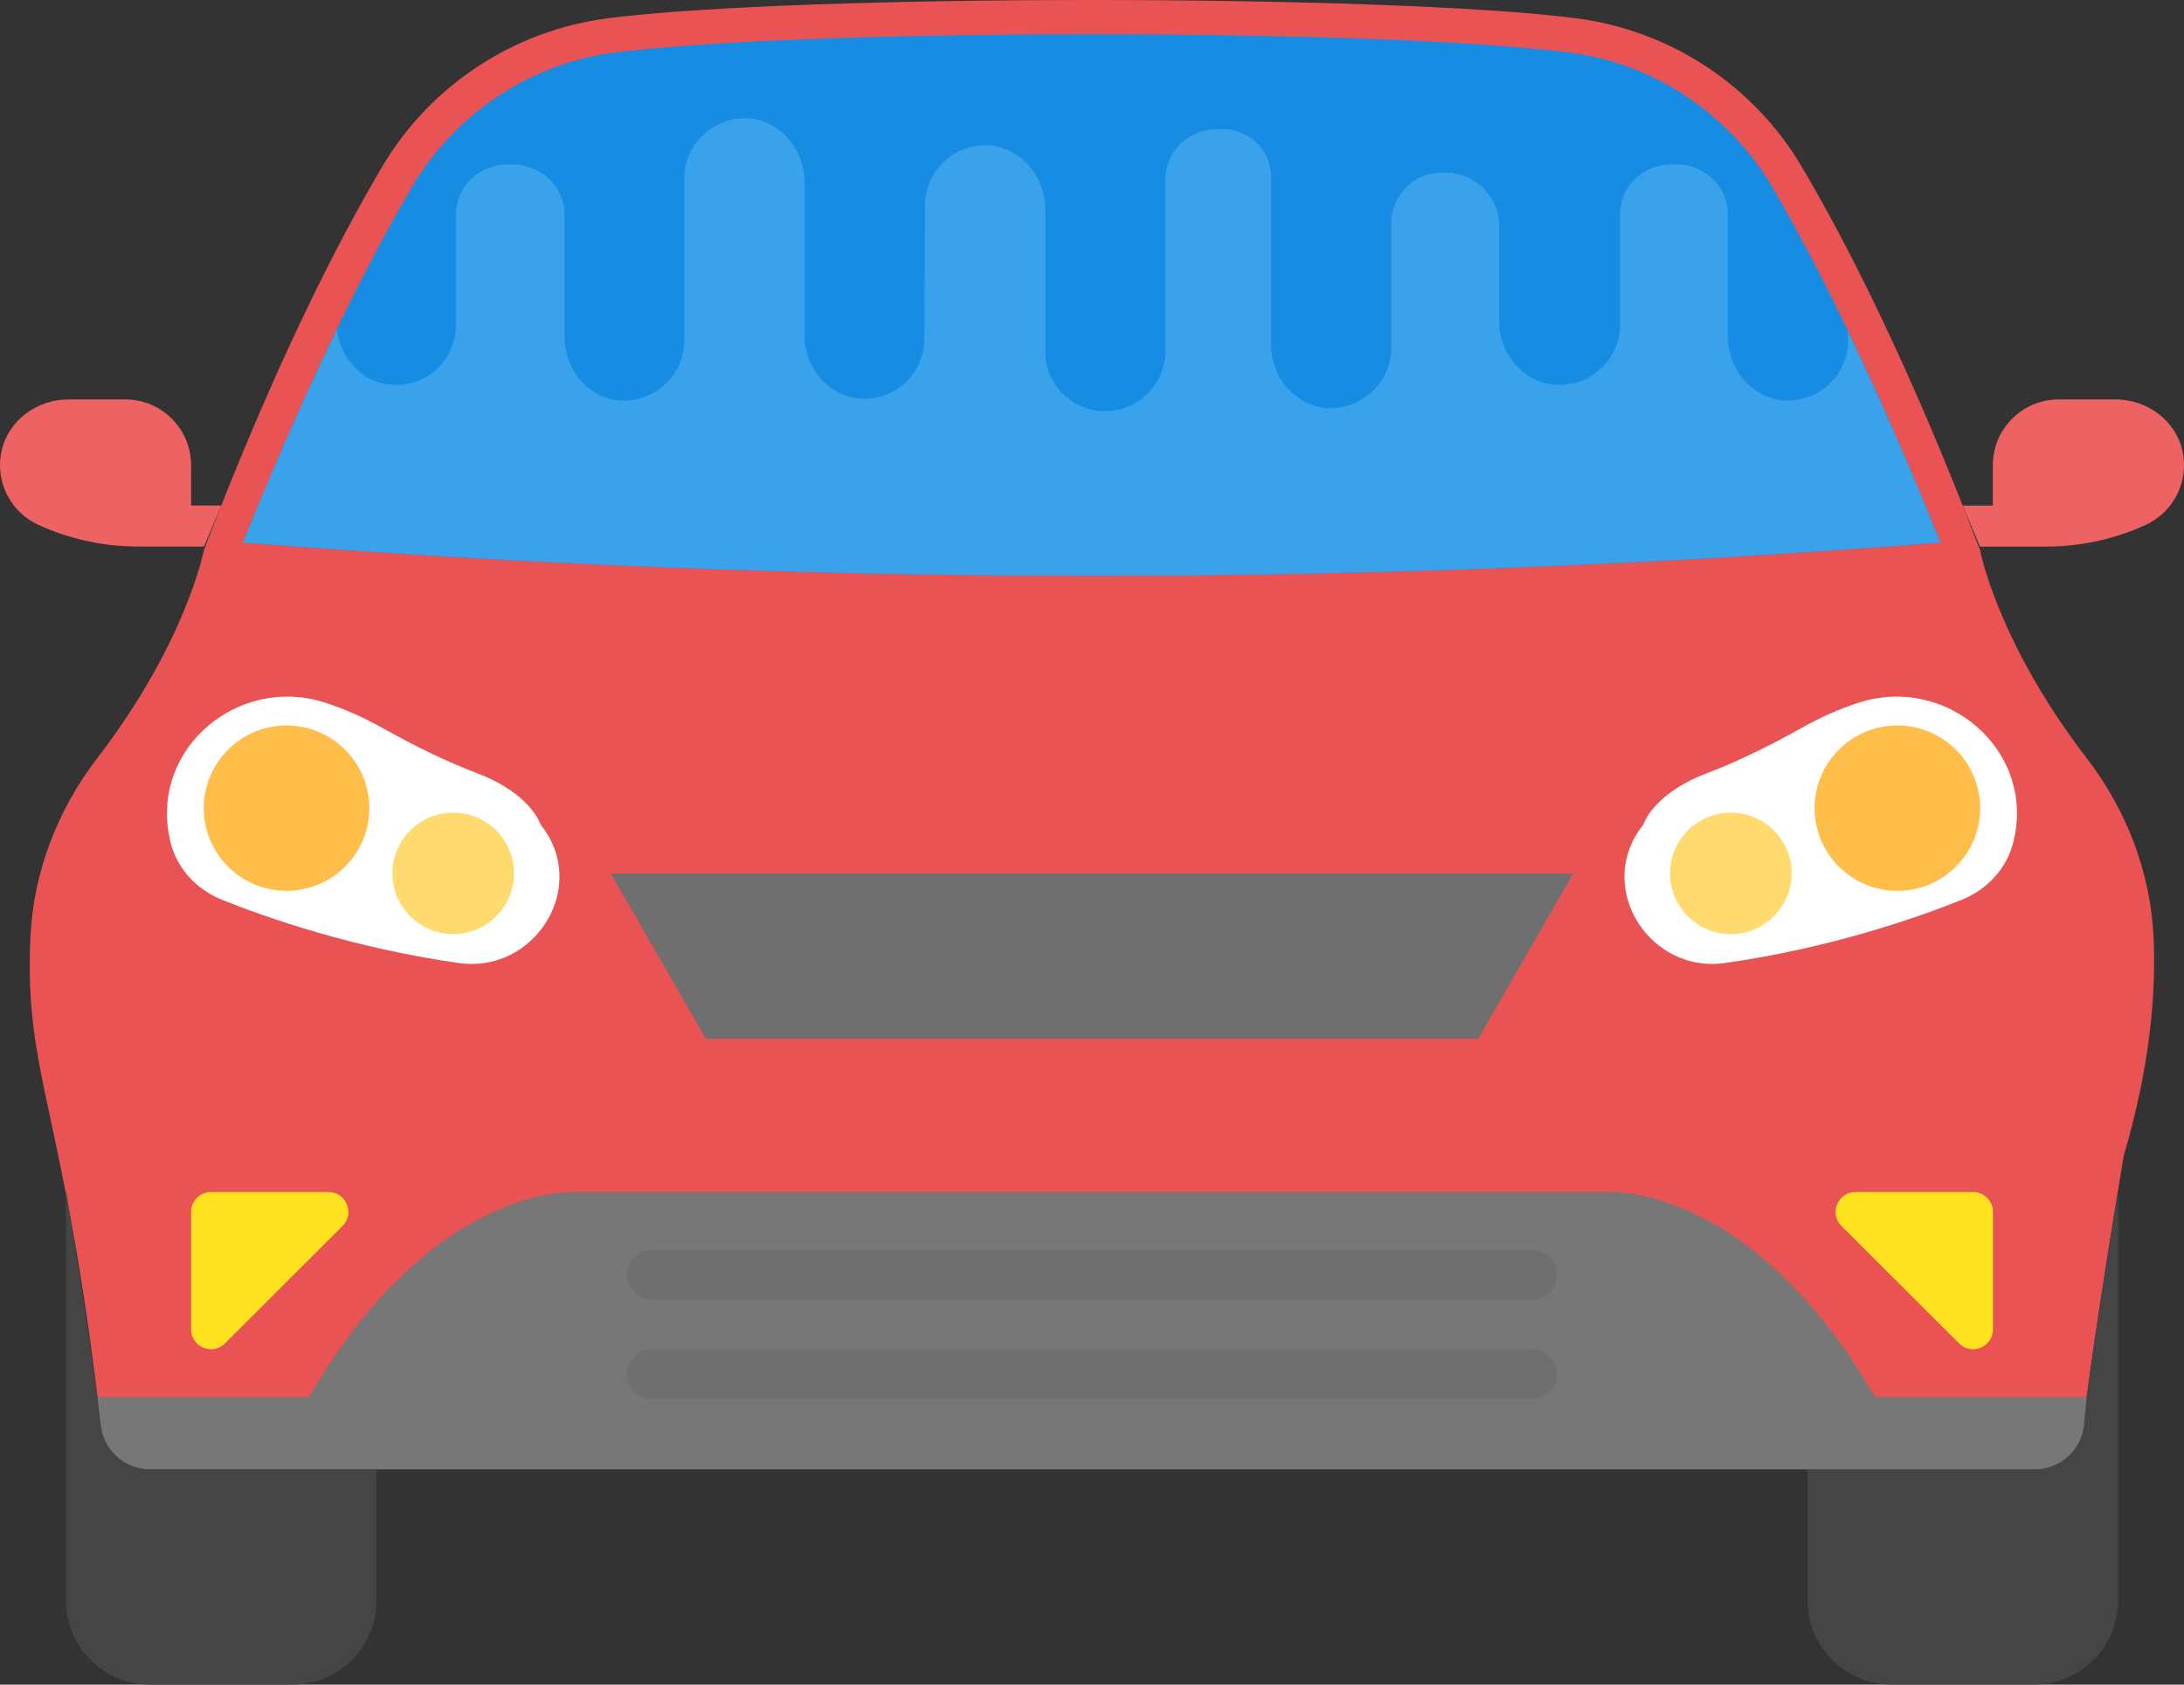 <svg width="280" height="216" viewBox="0 0 280 216" fill="none" xmlns="http://www.w3.org/2000/svg">
<rect x="0" y="0" width="280" height="216" fill="#333333" stroke="none"/>
<path d="M136.14 60.024C135.934 55.873 134.39 51.897 131.852 48.598C126.129 41.157 125.014 35.25 125.014 35.25C120.521 23.492 116.526 15.657 113.59 10.685C110.501 5.464 105.159 1.946 99.135 1.173C87.02 -0.391 49.158 -0.391 37.043 1.173C31.023 1.951 25.681 5.468 22.592 10.685C19.657 15.657 15.667 23.492 11.169 35.25C11.169 35.25 10.053 41.157 4.331 48.598C1.798 51.897 0.249 55.873 0.047 60.024C-0.386 69.029 2.226 71.008 4.563 91.387C4.747 92.991 6.103 94.197 7.722 94.197H128.47C130.089 94.197 131.445 92.986 131.629 91.387C132.285 85.672 134.233 74.08 134.233 74.08C135.938 68.317 136.31 63.62 136.14 60.024Z" transform="translate(3.812) scale(2)" fill="#E95353"/>
<path d="M108.796 32.586C105.252 23.73 101.638 15.996 98.042 9.83C95.316 5.168 90.508 1.913 85.188 1.201C73.047 -0.407 35.706 -0.394 23.652 1.201C18.332 1.913 13.523 5.169 10.798 9.83C7.153 16.074 3.491 23.913 -3.18409e-07 32.586C36.208 35.431 72.583 35.431 108.796 32.586Z" transform="translate(31.166 4.384) scale(2)" fill="#168DE2"/>
<path d="M15.107 0.36C13.725 0.792 12.438 1.4 11.362 2.003C9.402 3.095 7.39 4.113 5.29 4.909C1.807 6.228 1.216 8.199 1.216 8.199C1.111 8.334 1.011 8.47 0.914 8.609C-1.728 12.529 1.741 17.746 6.427 17.081C13.204 16.125 18.786 14.163 21.622 13.027C23.245 12.376 24.513 11.021 24.929 9.322C24.968 9.16 25.003 8.998 25.034 8.841C26.076 3.231 20.563 -1.34 15.107 0.36Z" transform="translate(208.262 89.319) scale(2)" fill="white"/>
<path d="M8.814 -1.51261e-06H1.276C0.142 -1.51261e-06 -0.426 1.368 0.374 2.172L7.913 9.7C8.713 10.5 10.087 9.932 10.087 8.8V1.272C10.087 0.568 9.518 -1.51261e-06 8.814 -1.51261e-06Z" transform="translate(235.332 152.845) scale(2)" fill="#FFE21F"/>
<path d="M17.667 15.092C17.483 16.7 16.122 17.91 14.504 17.91H8.94988e-07V26.317C8.94988e-07 29.292 2.415 31.709 5.399 31.709H14.508C17.488 31.709 19.907 29.297 19.907 26.317V0C19.308 3.644 18.144 10.928 17.667 15.092Z" transform="translate(231.742 152.574) scale(2)" fill="#454545"/>
<path d="M14.079 3.286C13.642 1.328 11.8 1.03132e-07 9.792 1.03132e-07H6.151C3.819 1.03132e-07 1.929 1.888 1.929 4.216V6.807H-4.06187e-06L1.107 9.433H5.351C7.547 9.433 9.722 8.961 11.717 8.048C13.515 7.227 14.521 5.261 14.079 3.286Z" transform="translate(251.635 51.214) scale(2)" fill="#ED6262"/>
<path d="M5.307 10.6C8.238 10.6 10.614 8.227 10.614 5.3C10.614 2.373 8.238 0 5.307 0C2.376 0 0 2.373 0 5.3C0 8.227 2.376 10.6 5.307 10.6Z" transform="translate(232.639 93.019) scale(2)" fill="#FFBD49"/>
<path d="M3.898 7.786C6.051 7.786 7.796 6.043 7.796 3.893C7.796 1.743 6.051 0 3.898 0C1.745 0 0 1.743 0 3.893C0 6.043 1.745 7.786 3.898 7.786Z" transform="translate(214.105 104.196) scale(2)" fill="#FFDB6F"/>
<path d="M61.698 1.44385e-06L55.603 10.6H6.095L1.27364e-06 1.44385e-06H61.698Z" transform="translate(78.305 111.991) scale(2)" fill="#6F6F6F"/>
<path d="M24.251 8.611C24.159 8.471 24.058 8.336 23.949 8.2C23.949 8.2 23.358 6.23 19.876 4.91C17.776 4.115 15.767 3.097 13.803 2.004C12.722 1.401 11.441 0.794 10.058 0.361C4.606 -1.343 -0.91 3.232 0.127 8.842C0.157 9.004 0.192 9.161 0.227 9.323C0.643 11.023 1.912 12.377 3.535 13.028C6.37 14.164 11.952 16.126 18.734 17.083C23.424 17.747 26.894 12.53 24.251 8.611Z" transform="translate(21.4 89.317) scale(2)" fill="white"/>
<path d="M8.812 -1.51261e-06H1.273C0.569 -1.51261e-06 2.32352e-07 0.568 2.32352e-07 1.272V8.8C2.32352e-07 9.932 1.374 10.5 2.174 9.7L9.713 2.172C10.513 1.372 9.945 -1.51261e-06 8.812 -1.51261e-06Z" transform="translate(24.496 152.845) scale(2)" fill="#FFE21F"/>
<path d="M113.954 13.14C106.105 -0.422 97.079 0.001 97.079 0.001H30.442C30.442 0.001 21.421 -0.422 13.567 13.14H-1.46296e-07L0.166 14.888C0.319 16.531 1.693 17.776 3.338 17.776H124.188C125.833 17.776 127.206 16.531 127.36 14.888L127.526 13.14L113.954 13.14Z" transform="translate(12.475 152.842) scale(2)" fill="#777777"/>
<path d="M5.403 17.91C3.784 17.91 2.424 16.695 2.24 15.092C1.763 10.928 0.595 3.64 9.89649e-08 -4.81284e-07V26.317C9.89649e-08 29.292 2.415 31.709 5.399 31.709H14.508C17.487 31.709 19.907 29.297 19.907 26.317V17.91H5.403V17.91Z" transform="translate(8.449 152.583) scale(2)" fill="#454545"/>
<path d="M12.249 6.807V4.216C12.249 1.887 10.358 1.03132e-07 8.031 1.03132e-07H4.391C2.383 1.03132e-07 0.541 1.328 0.103 3.286C-0.339 5.256 0.672 7.227 2.466 8.044C4.465 8.957 6.635 9.429 8.832 9.429H13.076L14.182 6.803H12.249V6.807Z" transform="translate(0 51.214) scale(2)" fill="#ED6262"/>
<path d="M5.307 10.6C8.238 10.6 10.614 8.227 10.614 5.3C10.614 2.373 8.238 0 5.307 0C2.376 0 0 2.373 0 5.3C0 8.227 2.376 10.6 5.307 10.6Z" transform="translate(26.123 93.019) scale(2)" fill="#FFBD49"/>
<path d="M3.898 7.786C6.051 7.786 7.796 6.043 7.796 3.893C7.796 1.743 6.051 0 3.898 0C1.745 0 0 1.743 0 3.893C0 6.043 1.745 7.786 3.898 7.786Z" transform="translate(50.309 104.196) scale(2)" fill="#FFDB6F"/>
<path d="M58.027 -2.33766e-06H1.597C0.713 -2.33766e-06 1.8244e-06 0.716 1.8244e-06 1.595C1.8244e-06 2.477 0.713 3.19 1.597 3.19H58.023C58.907 3.19 59.62 2.473 59.62 1.595C59.624 0.712 58.907 -2.33766e-06 58.027 -2.33766e-06Z" transform="translate(80.375 160.264) scale(2)" fill="#6F6F6F"/>
<path d="M58.027 2.75019e-06H1.597C0.713 2.75019e-06 1.8244e-06 0.716 1.8244e-06 1.595C1.8244e-06 2.477 0.713 3.19 1.597 3.19H58.023C58.907 3.19 59.62 2.473 59.62 1.595C59.624 0.712 58.907 2.75019e-06 58.027 2.75019e-06Z" transform="translate(80.375 172.997) scale(2)" fill="#6F6F6F"/>
<path d="M102.885 13.684V14.23C102.885 16.428 101.078 18.189 98.834 18.097C96.764 17.966 95.18 16.118 95.18 14.008V6.169C95.18 4.321 93.641 2.914 91.79 2.962C91.746 2.962 91.746 2.962 91.702 2.962C91.702 2.962 91.702 2.962 91.659 2.962C89.808 2.918 88.268 4.325 88.268 6.169V13.26C88.268 15.458 86.374 17.219 84.173 17.084C82.103 16.996 80.52 15.104 80.52 13.038V6.872C80.52 5.024 78.98 3.486 77.085 3.486H76.823C75.06 3.486 73.607 4.937 73.607 6.698V14.716C73.607 16.913 71.756 18.67 69.512 18.582C67.442 18.451 65.903 16.603 65.903 14.493V3.744C65.903 2.031 64.406 0.581 62.643 0.711H62.38C60.574 0.711 59.126 2.162 59.126 3.923V14.912C59.126 17.023 57.41 18.779 55.253 18.779C53.184 18.779 51.469 17.11 51.425 15.043V5.82C51.425 3.709 49.842 1.866 47.772 1.73C45.528 1.643 43.721 3.399 43.721 5.597L43.677 14.117C43.677 16.315 41.874 18.072 39.626 17.984C37.596 17.858 36.056 16.075 35.994 14.056V4.059C35.994 1.983 34.432 0.126 32.354 0.004C30.127 -0.092 28.289 1.66 28.289 3.862V14.335C28.228 16.481 26.426 18.189 24.216 18.102C22.146 17.971 20.606 16.122 20.606 14.012V6.169C20.606 4.321 19.023 2.914 17.172 2.962C17.128 2.962 17.128 2.962 17.128 2.962C17.085 2.962 17.085 2.962 17.085 2.962C15.19 2.918 13.65 4.325 13.65 6.169V13.26C13.65 15.458 11.8 17.219 9.599 17.084C7.683 17.009 6.256 15.41 6.011 13.558C3.977 17.765 1.96 22.322 -3.01198e-07 27.19C36.208 30.039 72.588 30.039 108.796 27.19C106.844 22.309 104.867 17.809 102.885 13.684Z" transform="translate(31.156 15.167) scale(2)" fill="#3AA2EB"/>
</svg>
